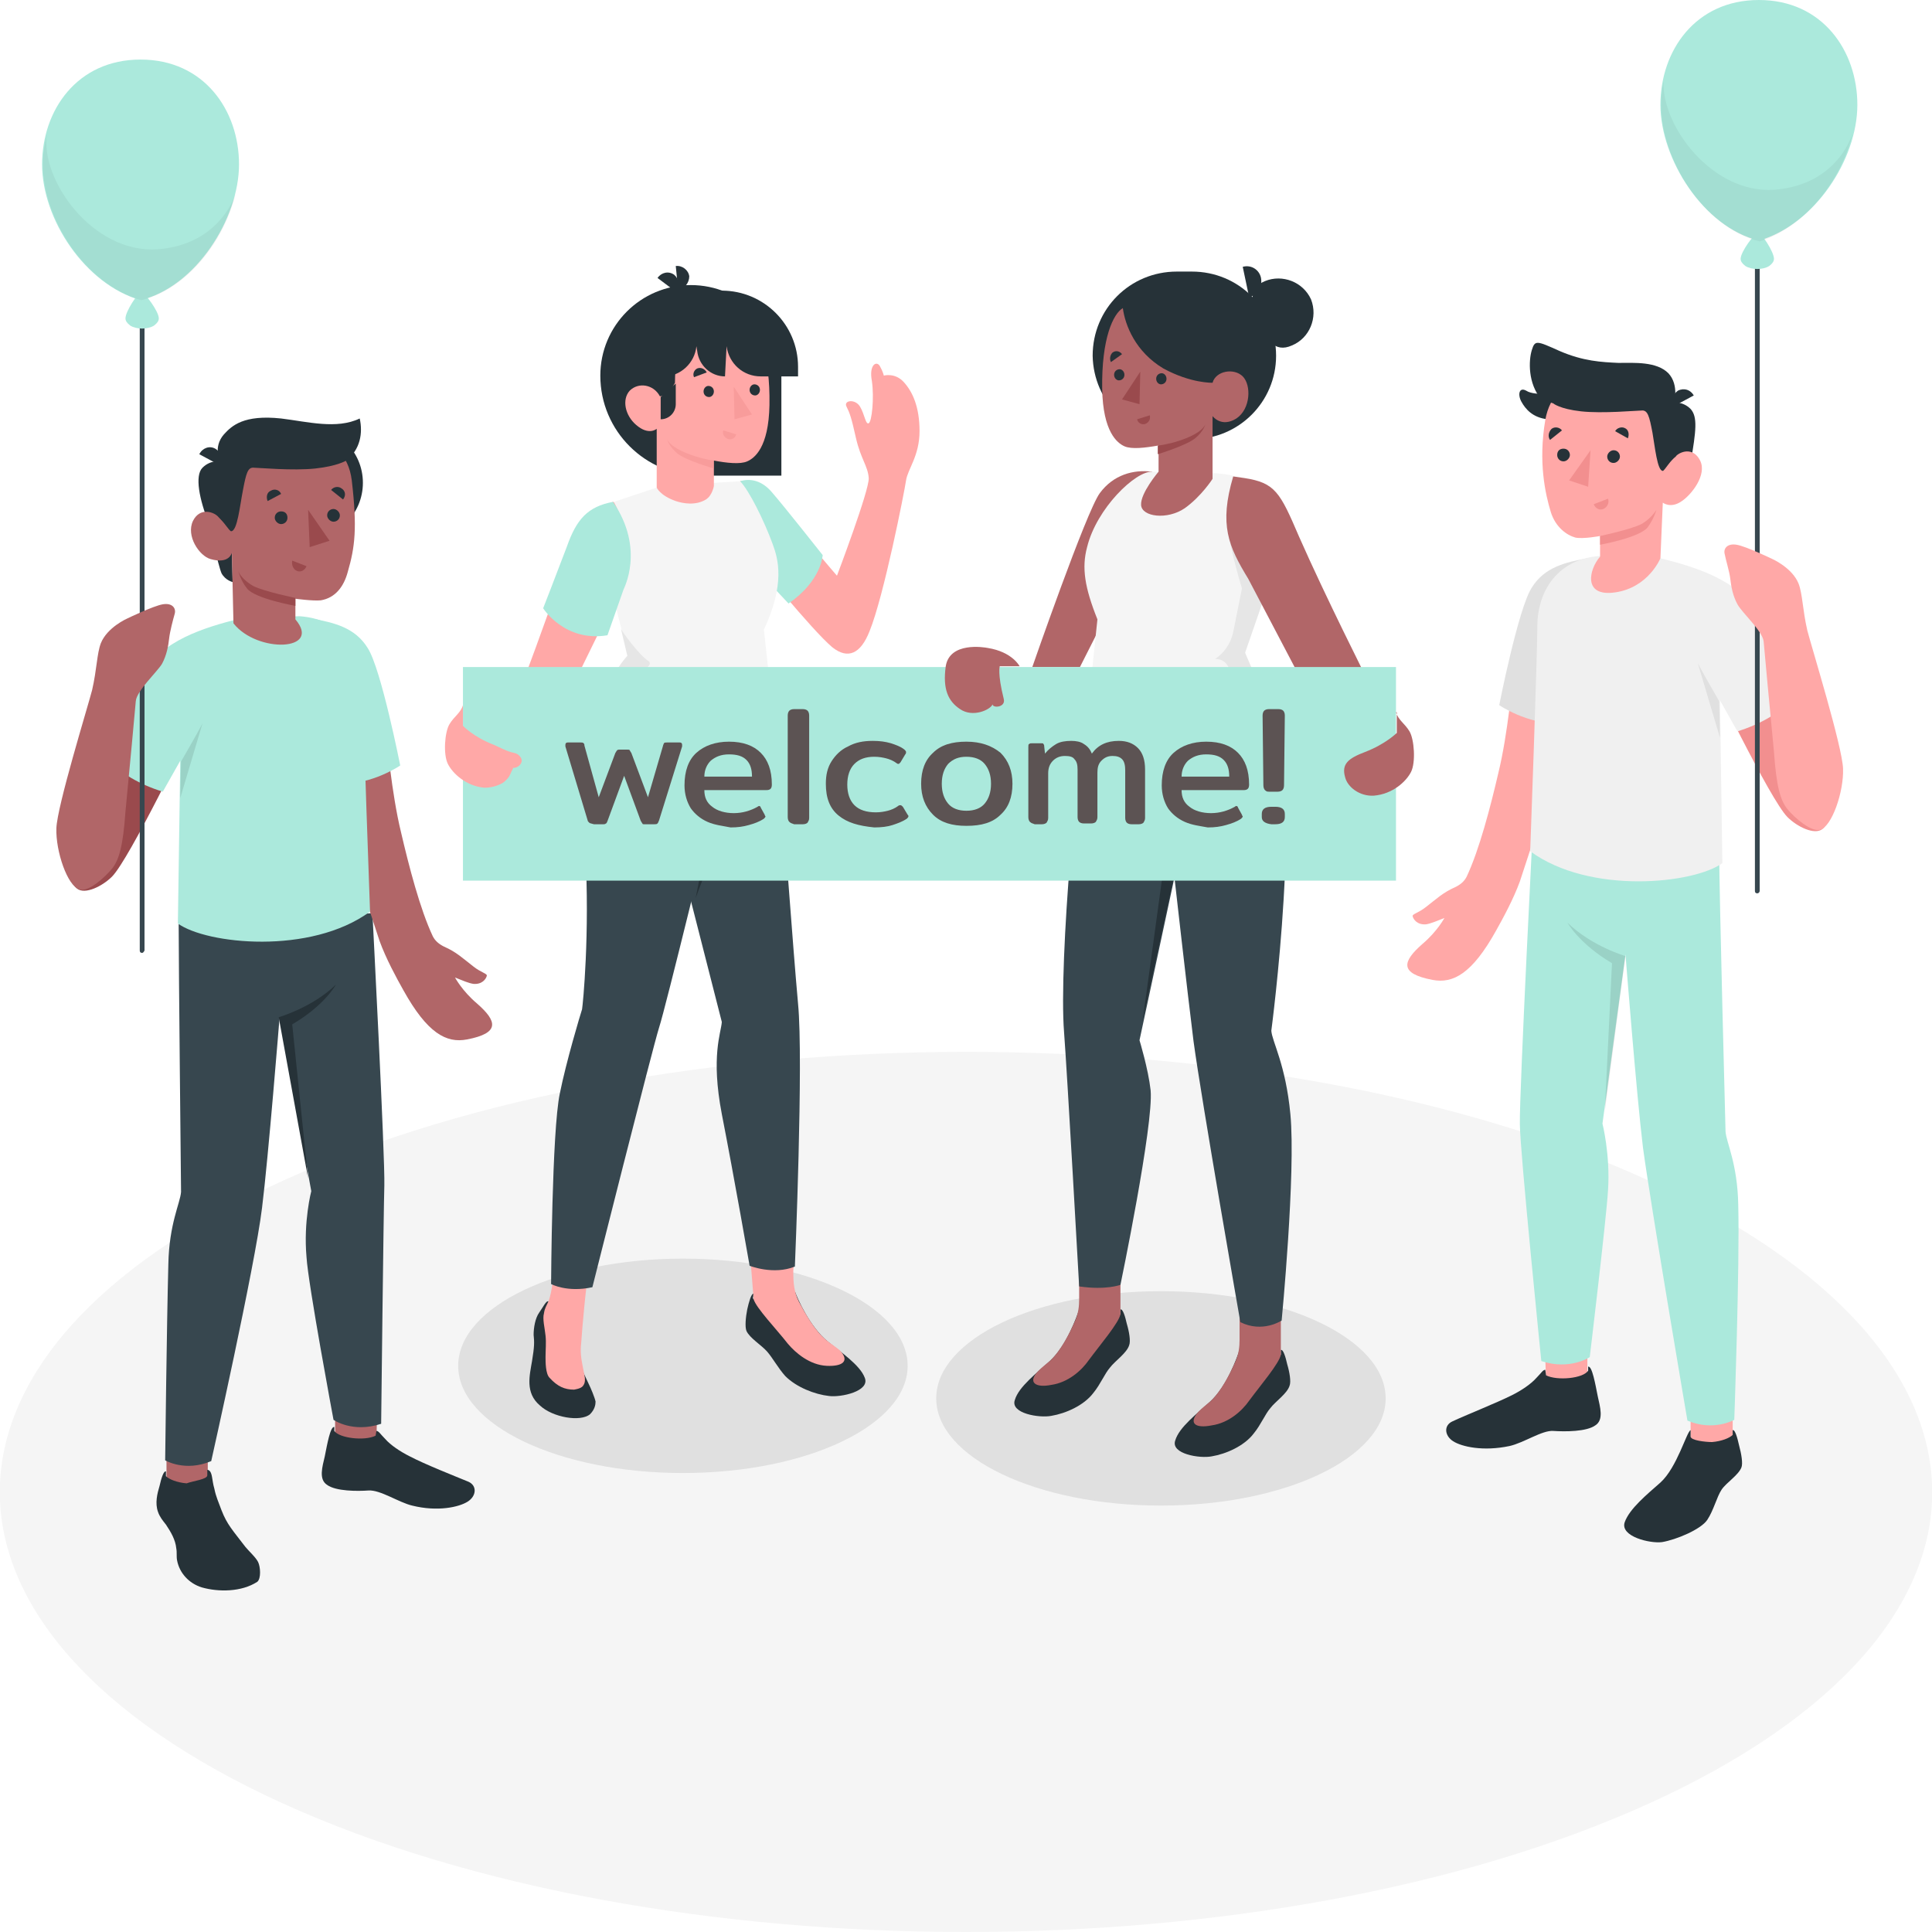 <svg width="535" height="535" viewBox="0 0 535 535" fill="none" xmlns="http://www.w3.org/2000/svg">
<g clip-path="url(#clip0_1935_3485)">
<path d="M78.282 499.377C182.731 546.874 352.269 546.874 456.718 499.377C561.167 451.88 561.167 374.698 456.718 326.981C352.269 279.264 182.731 279.484 78.282 326.981C-26.168 374.478 -26.168 451.88 78.282 499.377Z" fill="#F5F5F5"/>
<path d="M46.103 414.215H57.537V394.644H46.103V414.215Z" fill="#B16668"/>
<path d="M92.794 399.326L104.229 399.766L104.669 379.096L92.794 378.656V399.326Z" fill="#B16668"/>
<path d="M49.475 255.955C49.475 266.95 50.135 330.059 50.135 330.059C49.915 333.138 46.837 338.855 46.617 350.07C46.177 366.562 45.737 404.383 45.737 404.383C45.737 404.383 51.235 407.682 58.491 404.603C58.491 404.603 70.585 350.729 72.564 334.457C74.323 320.384 77.402 281.903 77.402 281.903L86.198 329.84C86.198 329.84 83.999 338.195 84.878 348.091C85.318 355.567 92.355 393.169 92.355 393.169C92.355 393.169 97.632 396.907 105.548 394.268C105.548 394.268 106.208 335.337 106.428 328.3C106.648 320.384 103.129 252.877 103.129 252.877L49.475 255.955Z" fill="#37474F"/>
<path d="M57.392 408.561V407.022C58.051 407.022 58.491 407.682 58.711 409.001C58.931 410.1 58.931 410.76 59.371 412.299C59.811 414.498 60.47 415.818 61.35 418.237C62.889 422.195 64.428 423.734 67.947 428.352C68.826 429.451 70.805 431.21 71.465 432.53C72.125 433.849 72.344 437.147 71.245 438.027C66.847 440.885 60.47 440.885 55.852 439.566C52.334 438.467 49.696 435.608 49.036 432.09C48.816 430.99 49.036 429.891 48.816 428.791C48.596 426.373 47.277 424.174 45.957 422.195C45.078 421.095 44.198 419.996 43.758 418.676C42.879 416.257 43.538 413.619 44.198 411.42C44.638 409.441 45.298 407.242 45.957 407.462C45.957 407.682 45.957 408.781 45.957 408.781C46.837 409.661 49.036 410.54 51.675 410.76C53.434 410.1 57.392 409.661 57.392 408.561Z" fill="#263238"/>
<path d="M104.229 396.247C104.889 396.247 105.328 397.127 106.648 398.446C108.187 400.205 110.826 401.964 113.464 403.284C117.642 405.483 125.998 408.781 129.736 410.32C132.155 411.42 131.935 414.279 129.517 415.818C127.098 417.357 121.161 418.676 114.124 416.917C110.386 416.038 105.328 412.519 102.03 412.739C98.951 412.959 93.014 412.959 90.596 411.2C88.177 409.661 89.276 406.142 89.936 403.284C90.596 399.985 91.475 394.928 92.575 395.148V396.247C93.894 398.226 100.93 399.106 104.009 397.567L104.229 396.247Z" fill="#263238"/>
<path d="M77.182 281.683C77.182 281.683 86.418 279.044 93.014 272.667C93.014 272.667 89.936 278.384 80.92 283.662L85.318 326.321L77.182 281.683Z" fill="#263238"/>
<path d="M95.433 229.788C87.957 204.94 89.496 183.831 87.957 177.454L107.088 204.281C107.088 204.281 108.407 219.673 111.046 230.448C113.245 239.903 116.323 251.778 119.842 259.254C120.501 260.573 121.601 261.453 122.92 262.112C126.438 263.652 128.197 265.411 131.056 267.61C133.255 269.369 135.014 269.589 134.794 270.249C134.574 271.128 133.475 272.667 131.056 272.447C129.737 272.228 128.197 271.568 125.999 270.688C125.999 270.688 127.978 274.426 132.156 277.945C137.653 282.782 138.532 286.081 129.297 287.84C123.58 288.939 118.302 286.081 111.705 274.207C109.726 270.688 106.868 265.411 105.109 260.573C100.931 248.039 97.632 237.265 95.433 229.788Z" fill="#B16668"/>
<path d="M86.418 171.297C92.355 172.396 98.292 173.715 101.81 179.433C105.549 185.15 110.826 211.977 110.826 211.977C110.826 211.977 103.13 217.254 94.334 217.034L86.418 171.297Z" fill="#ABE9DC"/>
<path d="M45.518 181.192C41.56 184.051 20.45 231.547 19.79 234.846C18.691 239.244 19.131 244.301 21.329 246.06C23.529 247.82 28.366 245.401 31.005 242.762C35.843 237.924 52.994 202.302 52.994 202.302L45.518 181.192Z" fill="#9A4A4D"/>
<path d="M66.408 171.297C56.732 173.715 44.418 177.454 40.02 186.469C35.623 195.485 29.026 209.778 29.026 209.778C33.424 214.176 38.701 217.254 45.078 219.233L49.916 210.658L49.256 255.736C57.172 261.453 85.978 264.531 102.47 252.437C102.47 252.437 100.491 198.344 100.491 189.988C100.491 181.632 95.873 171.517 82.9 170.637L66.408 171.297Z" fill="#ABE9DC"/>
<path opacity="0.1" d="M50.135 210.877C50.135 210.877 54.973 202.521 56.072 200.323L49.916 220.992L50.135 210.877Z" fill="black"/>
<path d="M84.879 149.307C93.501 149.307 100.491 142.317 100.491 133.695C100.491 125.072 93.501 118.083 84.879 118.083C76.256 118.083 69.266 125.072 69.266 133.695C69.266 142.317 76.256 149.307 84.879 149.307Z" fill="#263238"/>
<path d="M57.831 144.909C57.831 144.909 60.47 156.784 61.35 158.763C62.449 160.742 64.428 161.182 64.428 161.182L64.208 152.826L57.831 144.909Z" fill="#263238"/>
<path d="M60.91 127.758C60.91 127.758 58.272 127.318 56.073 129.517C53.874 131.716 55.193 138.313 57.832 144.909L62.669 145.569L60.91 127.758Z" fill="#263238"/>
<path d="M63.989 145.569C63.109 146.229 61.57 144.25 60.47 143.15C59.371 141.831 55.413 140.292 53.434 144.25C51.455 148.428 55.193 153.925 58.271 154.805C63.549 156.344 64.209 153.046 64.209 153.046L64.648 172.616C71.245 180.972 89.276 180.312 81.8 171.517V165.799C81.8 165.799 86.638 166.459 88.837 166.239C92.795 165.579 95.213 162.501 96.313 158.323C98.292 151.506 98.952 146.229 97.412 133.035C95.653 118.522 78.941 118.522 69.706 124.24C60.47 129.737 63.989 145.569 63.989 145.569Z" fill="#B16668"/>
<path d="M63.989 147.108C63.549 147.108 61.57 144.03 60.47 142.93C58.711 141.391 60.91 127.758 60.91 127.758C60.91 127.758 58.931 123.8 62.01 120.281C64.208 117.863 67.507 114.784 77.842 115.884C85.098 116.763 93.234 118.962 99.611 115.884C100.491 119.842 99.831 124.459 95.873 127.538C95.873 127.538 93.454 129.077 87.297 129.737C81.14 130.397 71.465 129.517 70.365 129.517C68.606 129.297 68.166 131.056 67.287 135.674C66.407 140.072 65.748 147.108 63.989 147.108Z" fill="#263238"/>
<path d="M60.91 128.857L55.193 125.779C56.072 124.02 58.051 123.36 59.591 124.239C61.13 125.119 61.79 127.098 60.91 128.857Z" fill="#263238"/>
<path d="M81.8 165.579C81.8 165.579 73.224 163.82 70.146 162.281C68.167 161.182 66.408 159.422 65.968 158.103C65.968 158.103 66.627 160.742 68.387 162.941C70.585 165.799 81.8 167.778 81.8 167.778V165.579Z" fill="#9A4A4D"/>
<path d="M79.601 143.37C79.601 144.47 78.721 145.129 77.842 145.129C76.962 145.129 76.082 144.25 76.082 143.37C76.082 142.271 76.962 141.611 77.842 141.611C78.941 141.611 79.601 142.271 79.601 143.37Z" fill="#263238"/>
<path d="M77.842 136.774L74.103 138.753C73.664 137.653 73.884 136.334 74.983 135.894C76.082 135.234 77.402 135.674 77.842 136.774Z" fill="#263238"/>
<path d="M80.92 155.244L84.878 156.784C84.439 157.883 83.339 158.543 82.24 158.103C81.14 157.663 80.7 156.344 80.92 155.244Z" fill="#9A4A4D"/>
<path d="M94.993 138.313L91.695 135.674C92.355 134.794 93.674 134.574 94.553 135.234C95.653 135.894 95.873 137.213 94.993 138.313Z" fill="#263238"/>
<path d="M94.114 142.711C94.114 143.81 93.234 144.47 92.355 144.47C91.475 144.47 90.596 143.59 90.596 142.711C90.596 141.611 91.475 140.951 92.355 140.951C93.234 140.951 94.114 141.831 94.114 142.711Z" fill="#263238"/>
<path d="M85.318 141.171L85.758 151.506L91.255 149.747L85.318 141.171Z" fill="#9A4A4D"/>
<path d="M39.361 263.872C38.921 263.872 38.701 263.652 38.701 263.212V71.465C38.701 71.026 38.921 70.806 39.361 70.806C39.801 70.806 40.02 71.026 40.02 71.465V263.212C39.801 263.652 39.581 263.872 39.361 263.872Z" fill="#37474F"/>
<path d="M43.979 88.177C43.979 86.198 40.021 80.921 39.141 80.921C38.261 80.921 34.743 86.198 34.743 88.177C34.743 88.837 35.183 89.496 36.062 90.156C37.822 91.256 40.9 91.256 42.659 90.156C43.539 89.496 43.979 88.837 43.979 88.177Z" fill="#ABE9DC"/>
<path d="M66.188 45.518C66.188 60.471 54.314 79.381 38.921 83.12C23.529 78.722 11.654 60.691 11.654 45.518C11.654 30.565 21.33 16.492 38.921 16.492C56.513 16.492 66.188 30.565 66.188 45.518Z" fill="#ABE9DC"/>
<path opacity="0.05" d="M12.973 37.382C12.314 40.021 11.874 42.879 11.874 45.518C11.874 60.471 23.528 78.722 39.141 83.12C51.895 80.041 62.23 66.628 65.308 53.434C65.308 53.434 61.35 67.727 43.539 69.046C25.507 70.146 11.214 49.696 12.973 37.382Z" fill="black"/>
<path d="M21.989 246.28C18.691 245.401 15.393 235.725 15.613 229.349C15.832 223.192 24.188 196.145 25.508 191.087C26.827 185.37 26.827 180.972 27.927 178.113C29.686 173.716 35.183 171.297 35.183 171.297C35.183 171.297 42.439 167.779 45.078 167.339C47.717 166.899 48.816 168.438 48.377 169.977C47.937 171.517 47.057 174.815 46.837 176.794C46.617 178.773 46.178 181.412 44.858 183.831C43.539 186.03 37.822 191.307 37.602 194.166C37.382 197.024 35.843 213.076 34.743 224.731C34.084 234.186 32.984 238.144 31.005 240.563C29.026 242.982 24.408 247.16 21.989 246.28Z" fill="#B16668"/>
<path d="M479.807 383.494H468.152V403.284H479.807V383.494Z" fill="#FFA8A7"/>
<path d="M439.566 382.614L428.132 382.834L427.472 361.944L439.566 361.504V382.614Z" fill="#FFA8A7"/>
<path d="M476.069 235.946C476.069 246.94 477.828 313.348 477.828 313.348C478.048 316.426 481.126 322.144 481.346 333.578C481.786 350.29 480.247 393.169 480.247 393.169C480.247 393.169 474.53 396.468 467.273 393.389C467.273 393.389 457.158 334.018 454.959 317.746C453.2 303.453 450.121 264.312 450.121 264.312L443.744 311.149C443.744 311.149 445.943 319.725 445.284 329.62C444.844 337.316 440.226 375.798 440.226 375.798C440.226 375.798 434.729 379.536 426.813 376.897C426.813 376.897 420.876 318.405 420.876 311.369C420.656 303.453 424.834 222.092 424.834 222.092L476.069 235.946Z" fill="#ABE9DC"/>
<path d="M430.551 213.296C438.027 188.449 436.488 167.339 438.027 160.962L418.896 187.789C418.896 187.789 417.577 203.181 414.938 213.956C412.739 223.412 409.661 235.286 406.143 242.762C405.483 244.082 404.384 244.961 403.064 245.621C399.546 247.16 397.787 248.919 394.928 251.118C392.729 252.877 390.97 253.097 391.19 253.757C391.41 254.636 392.509 256.176 394.928 255.956C396.247 255.736 397.787 255.076 399.986 254.197C399.986 254.197 398.007 257.935 393.829 261.453C388.331 266.291 387.452 269.589 396.687 271.348C402.404 272.448 407.682 269.589 414.279 257.715C416.258 254.197 419.116 248.919 420.875 244.082C425.053 231.548 428.352 220.773 430.551 213.296Z" fill="#FFA8A7"/>
<path d="M439.566 154.585C433.629 155.684 427.692 157.004 424.174 162.721C420.436 168.438 415.158 195.265 415.158 195.265C415.158 195.265 422.854 200.543 431.65 200.323L439.566 154.585Z" fill="#E0E0E0"/>
<path d="M480.467 164.7C484.425 167.559 505.534 215.055 506.194 218.354C507.294 222.752 506.854 227.809 504.655 229.568C502.456 231.328 497.618 228.909 494.98 226.27C490.142 221.432 472.99 185.81 472.99 185.81L480.467 164.7Z" fill="#F28F8F"/>
<path d="M459.796 154.585C469.472 157.004 481.786 160.742 486.184 169.758C490.581 178.773 497.178 193.066 497.178 193.066C492.78 197.464 487.503 200.543 481.126 202.522L476.288 193.946L476.948 239.024C469.032 244.741 440.226 247.82 423.734 235.726C423.734 235.726 425.713 181.632 425.713 173.276C425.713 164.92 430.331 154.805 443.304 153.925L459.796 154.585Z" fill="#F0F0F0"/>
<path d="M476.068 194.166C476.068 194.166 471.231 185.81 470.131 183.611L476.288 204.281L476.068 194.166Z" fill="#E0E0E0"/>
<path d="M468.152 397.787V396.028C467.053 396.467 464.414 406.363 459.796 410.541C456.058 413.839 451.221 417.797 449.901 421.535C448.582 425.493 456.938 427.472 460.236 427.033C464.194 426.373 471.011 423.514 472.77 420.876C474.529 418.237 475.409 414.499 476.728 412.52C478.048 410.541 481.346 408.562 482.226 406.363C482.665 405.263 482.226 402.624 481.566 400.206C481.126 398.227 480.466 395.808 479.807 396.028C479.807 396.248 479.807 397.347 479.807 397.347C478.927 398.227 476.728 399.106 474.089 399.326C472.33 399.326 468.152 398.886 468.152 397.787Z" fill="#263238"/>
<path d="M427.912 379.316C427.252 379.316 426.813 380.195 425.493 381.515C423.954 383.274 421.315 385.033 418.676 386.352C414.279 388.551 405.923 391.85 402.184 393.609C399.766 394.708 399.986 397.567 402.404 399.106C404.823 400.645 410.76 401.965 418.017 400.425C421.975 399.546 427.032 396.028 430.111 396.247C433.409 396.467 439.346 396.467 441.765 394.708C444.184 393.169 443.085 389.651 442.425 386.572C441.765 383.274 440.886 378.216 439.786 378.436V379.536C438.467 381.735 431.21 382.394 428.132 380.855L427.912 379.316Z" fill="#263238"/>
<path opacity="0.1" d="M450.121 264.751C450.121 264.751 440.886 262.113 434.069 255.516C434.069 255.516 437.147 261.233 446.383 266.73L444.404 307.631L450.121 264.751Z" fill="black"/>
<path d="M463.315 111.486C463.315 111.486 465.953 111.046 468.152 113.245C470.131 115.444 469.692 119.182 468.152 128.198L461.775 128.857L463.315 111.486Z" fill="#263238"/>
<path d="M426.593 109.067C426.593 109.067 423.954 109.067 422.634 108.188C420.655 107.088 420.216 109.287 421.315 111.266C422.415 113.245 424.394 115.664 428.572 116.104C428.572 115.884 430.331 111.266 430.331 111.266L426.593 109.067Z" fill="#263238"/>
<path d="M460.456 128.858C461.335 129.517 462.655 127.538 463.974 126.439C465.074 125.119 468.812 123.58 470.791 127.538C472.77 131.496 468.372 136.994 465.733 138.753C462.655 140.952 460.456 139.193 460.456 139.193L459.796 154.585C459.796 154.585 456.498 162.721 447.262 164.04C438.247 165.36 440.006 157.664 443.084 154.145V148.428C443.084 148.428 438.467 149.308 436.268 148.868C433.849 148.208 430.77 146.009 429.451 141.831C427.912 136.774 425.933 127.978 427.912 116.324C430.331 102.251 446.163 102.031 454.959 107.528C463.754 113.465 460.456 128.858 460.456 128.858Z" fill="#FFA8A7"/>
<path d="M460.456 130.397C460.896 130.397 462.655 127.318 463.974 126.439C465.513 124.899 463.534 111.706 463.534 111.706C463.534 111.706 465.074 106.648 461.995 103.35C458.697 100.051 452.54 100.491 448.142 100.491C443.524 100.271 438.467 100.051 431.87 97.193C425.493 94.334 425.053 94.114 424.174 96.973C423.294 99.832 423.074 106.208 426.812 110.606L430.111 111.706C430.111 111.706 431.87 113.245 437.807 113.905C443.744 114.564 453.199 113.685 454.519 113.685C456.278 113.465 456.718 115.224 457.597 119.842C458.257 123.58 458.917 130.397 460.456 130.397Z" fill="#263238"/>
<path d="M463.314 112.585L469.032 109.507C468.152 107.968 466.393 107.308 464.634 108.187C463.314 109.067 462.655 111.046 463.314 112.585Z" fill="#263238"/>
<path d="M443.084 148.428C443.084 148.428 451.44 146.669 454.519 145.129C456.498 144.03 458.037 142.271 458.697 141.171C458.697 141.171 458.037 143.59 456.278 146.009C454.079 148.868 443.084 150.847 443.084 150.847V148.428Z" fill="#F28F8F"/>
<path d="M445.063 126.439C445.063 127.318 445.723 128.198 446.823 128.198C447.702 128.198 448.582 127.318 448.582 126.439C448.582 125.559 447.922 124.68 446.823 124.68C445.943 124.68 445.063 125.559 445.063 126.439Z" fill="#263238"/>
<path d="M447.263 119.402L450.781 121.381C451.221 120.282 451.001 118.962 449.901 118.523C449.022 118.083 447.702 118.523 447.263 119.402Z" fill="#263238"/>
<path d="M445.283 138.093L441.325 139.632C441.765 140.732 442.864 141.391 443.964 140.952C445.063 140.512 445.723 139.192 445.283 138.093Z" fill="#F28F8F"/>
<path d="M429.231 121.821L432.53 119.182C431.87 118.303 430.551 118.083 429.671 118.742C428.791 119.622 428.572 120.941 429.231 121.821Z" fill="#263238"/>
<path d="M431.21 125.999C431.21 126.878 431.87 127.758 432.97 127.758C433.849 127.758 434.729 126.878 434.729 125.999C434.729 125.119 434.069 124.24 432.97 124.24C431.87 124.24 431.21 124.899 431.21 125.999Z" fill="#263238"/>
<path d="M440.446 124.68L439.786 134.795L434.509 133.036L440.446 124.68Z" fill="#F28F8F"/>
<path d="M486.624 247.38C486.184 247.38 485.964 247.16 485.964 246.72V54.973C485.964 54.534 486.184 54.314 486.624 54.314C487.063 54.314 487.283 54.534 487.283 54.973V246.72C487.283 246.94 487.063 247.38 486.624 247.38Z" fill="#37474F"/>
<path d="M482.005 71.685C482.005 69.706 485.963 64.429 486.843 64.429C487.723 64.429 491.241 69.706 491.241 71.685C491.241 72.345 490.801 73.004 489.922 73.664C488.162 74.764 485.084 74.764 483.325 73.664C482.445 73.004 482.005 72.345 482.005 71.685Z" fill="#ABE9DC"/>
<path d="M459.796 29.026C459.796 43.979 471.671 62.889 487.063 66.628C502.456 62.23 514.33 44.199 514.33 29.026C514.33 14.073 504.655 0 487.063 0C469.472 0 459.796 14.073 459.796 29.026Z" fill="#ABE9DC"/>
<path opacity="0.05" d="M513.01 36.942C513.01 36.942 509.052 51.235 491.241 52.555C474.089 53.654 460.016 34.743 460.676 22.429C460.236 24.628 460.016 27.047 460.016 29.246C460.016 44.199 471.89 63.109 487.283 66.848C499.817 62.889 509.932 49.916 513.01 36.942Z" fill="black"/>
<path d="M503.995 229.788C507.293 228.909 510.592 219.234 510.372 212.857C510.152 206.7 501.796 179.653 500.477 174.595C499.157 168.878 499.157 164.48 498.058 161.622C496.299 157.224 490.802 154.805 490.802 154.805C490.802 154.805 483.545 151.287 480.906 150.847C478.268 150.407 477.168 151.946 477.608 153.486C477.828 154.805 478.927 158.323 479.147 160.302C479.367 162.281 479.807 164.92 481.126 167.339C482.446 169.758 488.163 174.815 488.383 177.674C488.603 180.532 490.142 196.585 491.241 208.239C491.901 217.694 493 221.652 494.979 224.071C496.959 226.49 501.576 230.448 503.995 229.788Z" fill="#FFA8A7"/>
<path d="M189.108 407.902C223.477 407.902 251.338 394.611 251.338 378.216C251.338 361.821 223.477 348.531 189.108 348.531C154.74 348.531 126.878 361.821 126.878 378.216C126.878 394.611 154.74 407.902 189.108 407.902Z" fill="#E0E0E0"/>
<path d="M321.484 416.917C355.852 416.917 383.713 403.627 383.713 387.232C383.713 370.837 355.852 357.546 321.484 357.546C287.115 357.546 259.254 370.837 259.254 387.232C259.254 403.627 287.115 416.917 321.484 416.917Z" fill="#E0E0E0"/>
<path d="M204.94 133.255C208.239 132.815 210.878 133.255 216.595 140.951C221.652 147.768 231.767 159.422 231.767 159.422C231.767 159.422 240.783 135.674 240.563 132.376C240.343 129.077 238.364 127.098 237.045 121.381C235.725 115.444 235.286 114.344 234.406 112.585C233.527 110.826 236.825 110.386 238.144 112.585C239.464 114.784 239.684 117.643 240.563 117.203C241.443 116.763 242.102 110.166 241.443 105.549C240.563 100.931 242.762 99.831 243.642 101.371C244.521 102.91 244.741 104.009 244.741 104.009C244.741 104.009 247.82 103.13 250.238 105.768C252.657 108.407 254.636 112.585 254.636 119.402C254.636 126.219 251.338 129.957 250.898 133.035C250.458 136.114 244.741 165.14 240.783 174.815C238.364 180.972 234.846 182.731 230.448 179.213C224.731 174.375 209.118 155.025 209.118 155.025L204.94 133.255Z" fill="#FFA8A7"/>
<path d="M204.94 133.255C207.799 132.375 211.097 133.035 213.956 136.553C217.035 140.072 227.809 153.705 227.809 153.705C227.809 153.705 227.589 160.742 218.354 167.119L208.019 156.124L204.94 133.255Z" fill="#ABE9DC"/>
<path d="M220.113 359.085V357.546C220.773 359.525 224.291 367.441 229.129 371.399C232.867 374.478 238.144 377.996 239.464 381.514C241.003 385.253 232.867 387.012 229.569 386.572C225.61 386.132 220.553 384.153 217.474 381.075C215.495 378.876 213.956 376.017 212.417 374.258C210.878 372.499 207.579 370.52 206.7 368.541C206.26 367.441 206.48 364.803 206.92 362.604C207.359 360.625 208.019 358.206 208.679 358.206C208.679 358.426 208.459 359.525 208.459 359.525C209.338 360.405 211.757 361.064 214.176 361.064C216.155 360.845 220.113 360.185 220.113 359.085Z" fill="#263238"/>
<path d="M232.427 373.818C231.327 372.939 230.008 372.059 228.909 371.179C225.61 368.541 222.971 363.703 221.212 360.405C219.893 357.766 219.673 355.347 219.673 352.049L219.893 348.311L207.799 348.53L208.678 359.525V359.745C209.338 362.164 215.055 368.101 218.134 372.059C220.333 374.698 224.291 377.996 228.909 378.216C233.306 378.436 235.505 376.897 232.427 373.818Z" fill="#FFA8A7"/>
<path d="M151.946 360.405C151.286 359.965 150.407 361.944 149.307 363.483C148.208 365.022 147.768 367.661 147.768 369.64C147.988 371.619 147.988 372.939 147.328 376.897C146.669 380.855 145.349 385.692 149.527 389.211C153.046 392.509 160.742 393.828 163.381 391.629C164.7 390.31 164.92 388.991 164.92 388.111C164.7 387.012 163.601 384.373 162.941 383.054C160.742 378.436 160.302 377.336 160.302 377.336L151.946 360.405Z" fill="#263238"/>
<path d="M162.941 353.588C162.501 353.148 161.182 368.101 160.962 371.619C160.522 375.357 161.182 377.117 161.841 380.855C162.061 381.734 162.061 382.834 161.622 383.493C161.182 384.373 160.082 384.593 158.983 384.813C156.344 384.813 154.365 383.933 152.166 381.514C151.067 380.415 151.067 377.117 151.067 375.797C151.067 373.818 151.287 371.839 151.067 369.86C150.847 367.661 150.187 365.242 150.627 363.703C150.847 362.164 151.287 361.724 151.946 360.185C152.826 357.986 153.486 351.829 153.486 351.829L162.941 353.588Z" fill="#FFA8A7"/>
<path d="M168.218 194.825C161.841 202.961 160.742 211.317 162.061 235.066C163.381 258.814 161.402 278.165 161.182 279.484C160.742 280.803 156.784 293.997 155.025 302.793C152.826 313.128 152.606 355.567 152.606 355.567C152.606 355.567 157.004 357.986 164.04 356.447C164.04 356.447 180.752 290.039 182.511 284.542C184.271 279.264 197.684 224.071 197.684 224.071L195.925 192.187L168.218 194.825Z" fill="#37474F"/>
<path d="M216.595 222.092C215.495 211.097 213.296 192.186 213.296 192.186L185.15 190.647C180.532 197.684 182.511 209.558 183.831 220.113L199.883 283.002C199.663 286.081 196.804 292.458 199.883 308.51C203.401 326.541 207.579 350.51 207.579 350.51C207.579 350.51 214.176 353.148 220.113 350.729C220.113 350.729 222.532 293.557 220.993 277.945C219.453 260.793 217.255 229.568 216.595 222.092Z" fill="#37474F"/>
<path d="M192.626 248.699L197.244 225.61C197.244 225.61 204.061 223.191 208.679 219.673C208.679 219.673 204.94 224.511 200.763 227.149L192.626 248.699Z" fill="#263238"/>
<path d="M169.758 138.972C166.679 140.732 161.402 142.491 159.203 148.648C156.344 157.224 148.428 179.433 145.35 187.349H159.863L169.978 166.679C177.894 159.862 176.794 141.391 169.758 138.972Z" fill="#FFA8A7"/>
<path d="M211.537 174.375C212.197 180.752 214.836 204.501 214.836 204.501C193.726 215.715 167.559 208.239 163.381 203.621C167.119 191.747 170.857 184.93 173.936 181.632L170.198 166.679C170.198 166.679 178.993 156.124 169.978 138.972L181.852 135.014L197.904 133.695L204.941 133.255C207.359 135.674 211.537 144.03 213.956 150.627C215.496 154.805 217.475 161.621 211.537 174.375Z" fill="#F5F5F5"/>
<path d="M169.758 138.972C162.721 140.292 159.643 143.81 157.004 151.286C153.926 159.422 150.407 168.438 150.407 168.438C150.407 168.438 156.344 177.893 168.219 175.914L172.616 163.381C172.616 163.161 178.773 152.166 169.758 138.972Z" fill="#ABE9DC"/>
<path d="M171.957 174.155C172.177 174.815 177.014 181.412 179.433 182.951C181.852 184.49 175.035 186.689 174.156 190.427C172.177 198.124 184.271 208.019 199.004 209.558C182.292 212.417 166.24 207.139 163.161 203.621C166.899 191.747 170.638 184.93 173.716 181.632L171.957 174.155Z" fill="#E6E6E6"/>
<path d="M216.375 131.716H193.946C178.773 131.716 166.239 119.402 166.239 104.009C166.239 90.156 177.454 78.942 191.307 78.942C205.16 78.942 216.375 90.156 216.375 104.009V131.716Z" fill="#263238"/>
<path d="M207.359 89.936C209.998 91.475 213.296 98.072 213.076 112.145C212.857 124.02 208.899 126.878 206.919 127.758C204.94 128.637 201.202 128.198 197.684 127.538V134.575C197.684 134.575 197.244 137.213 195.485 138.313C192.626 140.072 189.108 139.412 187.129 138.753C182.731 137.213 181.852 135.014 181.852 135.014V118.742C181.852 118.742 179.653 120.721 176.134 117.643C173.056 115.004 172.176 110.606 174.375 108.187C176.794 105.769 180.972 106.428 182.731 109.727C182.731 109.727 184.93 109.947 186.909 105.988C186.909 105.988 186.909 95.214 189.328 93.894C197.024 89.496 202.302 89.936 207.359 89.936Z" fill="#FFA8A7"/>
<path d="M197.684 108.407C197.684 109.287 197.024 109.946 196.364 109.946C195.485 109.946 194.825 109.287 194.825 108.407C194.825 107.528 195.485 106.868 196.145 106.868C197.024 106.868 197.684 107.528 197.684 108.407Z" fill="#263238"/>
<g opacity="0.5">
<path d="M200.323 119.182L203.841 120.281C203.621 121.381 202.522 121.821 201.642 121.601C200.543 121.161 199.883 120.061 200.323 119.182Z" fill="#F28F8F"/>
</g>
<path d="M211.317 103.789L208.239 101.59C208.898 100.711 209.998 100.491 210.658 101.151C211.537 101.59 211.757 102.91 211.317 103.789Z" fill="#263238"/>
<path d="M195.705 103.13L192.187 104.449C191.747 103.57 192.187 102.47 193.066 102.03C194.166 101.591 195.265 102.25 195.705 103.13Z" fill="#263238"/>
<path d="M210.438 107.967C210.438 108.847 209.778 109.507 209.118 109.507C208.239 109.507 207.579 108.847 207.579 107.967C207.579 107.088 208.239 106.428 208.898 106.428C209.778 106.428 210.438 107.088 210.438 107.967Z" fill="#263238"/>
<g opacity="0.5">
<path d="M203.181 107.088L203.401 116.104L208.239 114.784L203.181 107.088Z" fill="#F28F8F"/>
</g>
<g opacity="0.5">
<path d="M197.684 127.538C193.946 127.098 186.03 124.679 184.71 121.601C184.71 121.601 185.15 123.58 187.569 125.559C189.988 127.538 197.684 129.737 197.684 129.737V127.538Z" fill="#F28F8F"/>
</g>
<path d="M187.789 80.261L187.129 73.664C188.888 73.444 190.647 74.764 190.867 76.523C190.867 78.282 189.548 80.041 187.789 80.261Z" fill="#263238"/>
<path d="M187.349 80.921L182.072 76.963C183.171 75.423 185.15 74.983 186.69 76.083C188.009 77.182 188.449 79.381 187.349 80.921Z" fill="#263238"/>
<path d="M182.951 109.946V116.103C185.37 116.103 187.129 114.124 187.129 111.925V106.208L182.951 109.946Z" fill="#263238"/>
<path d="M199.883 80.481C211.537 80.481 220.993 89.936 220.993 101.59V104.229H210.658C205.82 104.229 201.862 100.711 201.202 95.873L200.762 104.229C196.804 104.229 193.506 101.151 193.066 97.193L192.846 95.873C192.406 100.491 188.448 104.229 183.831 104.229H182.951L181.852 89.276L199.883 80.481Z" fill="#263238"/>
<path d="M343.253 375.357V373.818C342.593 375.797 339.735 383.933 335.117 388.111C331.599 391.41 326.541 395.148 325.442 398.886C324.122 402.624 332.258 403.944 335.557 403.284C339.515 402.624 344.572 400.425 347.211 396.907C349.19 394.488 350.29 391.63 351.829 389.87C353.148 388.111 356.447 385.912 357.106 383.713C357.546 382.614 357.106 379.975 356.447 377.776C356.007 375.797 355.347 373.598 354.687 373.818C354.687 374.038 354.687 375.138 354.687 375.138C353.808 376.017 351.609 376.897 348.97 377.117C347.211 376.897 343.253 376.677 343.253 375.357Z" fill="#263238"/>
<path d="M331.818 390.97C332.918 389.87 334.017 388.991 335.117 388.111C338.195 385.253 340.614 380.415 342.153 376.897C343.033 374.918 343.253 372.939 343.253 370.96V364.363H354.687V374.918V375.138C354.247 377.556 348.97 383.713 345.891 387.891C343.912 390.75 340.174 394.048 335.556 394.708C331.159 395.588 328.96 394.268 331.818 390.97Z" fill="#B16668"/>
<path d="M298.835 364.143V362.604C298.175 364.583 295.316 372.719 290.699 376.897C287.18 380.195 282.123 383.933 281.023 387.671C279.704 391.41 287.84 392.729 291.138 392.069C295.096 391.41 300.154 389.211 302.793 385.692C304.772 383.274 305.871 380.415 307.41 378.656C308.73 376.897 312.028 374.698 312.688 372.499C313.128 371.399 312.688 368.761 312.028 366.562C311.588 364.583 310.929 362.384 310.269 362.604C310.269 362.824 310.269 363.923 310.269 363.923C309.389 364.803 307.191 365.682 304.552 365.902C302.793 365.682 298.835 365.462 298.835 364.143Z" fill="#263238"/>
<path d="M287.4 379.755C288.5 378.656 289.599 377.776 290.699 376.897C293.777 374.038 296.196 369.201 297.735 365.682C298.615 363.703 298.835 361.724 298.835 359.745V353.148H310.269V363.703V363.923C309.829 366.342 304.552 372.499 301.474 376.677C299.494 379.536 295.756 382.834 291.139 383.494C286.741 384.373 284.542 382.834 287.4 379.755Z" fill="#B16668"/>
<path d="M352.268 198.124C361.064 217.474 352.049 285.421 352.049 285.421C352.268 288.5 356.007 294.657 357.326 308.51C358.865 324.782 354.907 365.682 354.907 365.682C354.907 365.682 349.63 369.201 343.473 366.122C343.473 366.122 332.698 304.552 330.499 288.28C328.74 274.207 325.222 242.982 325.222 242.982L315.546 288.06C315.546 288.06 317.965 295.976 318.625 301.913C319.504 311.369 310.269 355.787 310.269 355.787C310.269 355.787 306.311 357.326 298.834 356.227C298.834 356.227 295.536 297.295 294.656 285.861C293.117 266.51 298.395 206.48 301.913 195.045L352.268 198.124Z" fill="#37474F"/>
<path d="M325.002 243.202L322.143 225.171C322.143 225.171 310.049 222.752 304.552 217.474C304.552 217.474 310.269 224.731 318.845 226.93L322.143 240.783L316.426 282.563L325.002 243.202Z" fill="#263238"/>
<path d="M319.065 130.616C313.787 129.957 308.29 131.496 304.552 136.554C300.814 141.611 285.861 184.71 285.861 184.71H299.054L317.306 148.648L319.065 130.616Z" fill="#B16668"/>
<path d="M336.876 131.056C348.31 131.936 348.97 137.213 351.829 143.37C354.028 147.988 354.028 153.265 352.268 157.883L344.352 180.752C344.352 180.752 348.091 189.768 352.268 198.124C332.478 209.118 307.63 203.401 301.693 195.265C301.473 193.506 303.012 180.092 303.892 171.517C300.374 162.721 299.494 157.224 301.033 151.506C303.672 140.732 314.447 130.397 319.065 130.616L336.876 131.056Z" fill="#F5F5F5"/>
<path d="M331.599 200.323C338.195 198.783 342.154 192.187 340.614 185.81C340.614 185.59 340.394 185.37 340.394 185.15C339.075 182.071 336.436 182.511 336.436 182.511C339.075 180.752 340.834 178.113 341.494 175.035L343.913 162.941C343.913 162.941 339.515 148.648 339.955 143.81L351.389 144.47C351.389 144.47 352.049 144.91 352.928 145.569C354.248 149.527 354.028 153.925 352.708 157.883L344.792 180.752C344.792 180.752 348.53 189.768 352.708 198.124C338.195 206.26 320.824 205.16 310.269 200.982C318.185 202.302 325.881 201.642 331.599 200.323Z" fill="#E6E6E6"/>
<path d="M378.436 187.789C378.436 187.789 367.221 165.579 359.745 148.648C354.468 136.334 353.148 133.695 344.572 132.376L341.494 131.936C337.536 145.349 340.175 151.286 345.672 160.302L364.143 195.485C368.541 194.605 378.656 188.888 378.436 187.789Z" fill="#B16668"/>
<path d="M325.881 121.601H330.279C343.033 121.601 353.368 111.266 353.368 98.512C353.368 85.538 343.033 75.203 330.059 75.203H325.881C312.908 75.203 302.573 85.538 302.573 98.512C302.793 111.266 313.128 121.601 325.881 121.601Z" fill="#263238"/>
<path d="M310.929 85.319C308.29 86.858 304.992 93.674 305.212 107.748C305.432 119.622 309.39 122.7 311.369 123.58C313.348 124.46 317.086 124.02 320.824 123.36V130.617C320.824 130.617 315.766 136.554 315.986 139.852C316.206 143.15 323.243 144.03 328.08 140.732C332.698 137.433 335.777 132.596 335.777 132.596V115.224C335.777 115.224 338.196 118.522 342.374 115.884C346.332 113.245 346.552 106.648 344.133 104.229C341.714 101.811 336.656 102.69 335.777 105.989C335.777 105.989 329.84 106.208 322.143 102.03C314.447 97.413 311.588 90.156 310.929 85.319Z" fill="#B16668"/>
<path d="M320.164 104.889C320.164 105.769 320.824 106.428 321.483 106.428C322.363 106.428 323.023 105.769 323.023 104.889C323.023 104.01 322.363 103.35 321.703 103.35C320.824 103.35 320.164 104.01 320.164 104.889Z" fill="#263238"/>
<path d="M318.405 115.004L314.887 116.104C315.107 117.203 316.206 117.643 317.086 117.423C318.185 116.983 318.625 116.104 318.405 115.004Z" fill="#9A4A4D"/>
<path d="M307.63 100.271L310.709 98.072C310.049 97.193 308.95 96.973 308.07 97.633C307.41 98.292 307.19 99.392 307.63 100.271Z" fill="#263238"/>
<path d="M308.51 103.789C308.51 104.669 309.169 105.329 309.829 105.329C310.709 105.329 311.368 104.669 311.368 103.789C311.368 102.91 310.709 102.25 310.049 102.25C309.169 102.25 308.51 102.91 308.51 103.789Z" fill="#263238"/>
<path d="M315.767 102.91L315.547 111.926L310.709 110.606L315.767 102.91Z" fill="#9A4A4D"/>
<path d="M320.824 123.36C324.782 122.92 332.698 120.501 333.798 117.423C333.798 117.423 333.358 119.402 330.939 121.381C328.52 123.36 320.604 125.779 320.604 125.779V123.36H320.824Z" fill="#9A4A4D"/>
<path d="M350.29 77.842C345.452 79.821 346.551 84.219 348.53 89.057C350.509 93.894 352.928 97.853 357.766 95.653C362.604 93.674 365.022 87.957 363.043 82.9C360.844 78.062 355.127 75.863 350.29 77.842Z" fill="#263238"/>
<path d="M345.891 82.24L344.132 73.884C346.551 73.224 348.75 74.764 349.19 76.963C349.63 79.381 348.31 81.8 345.891 82.24Z" fill="#263238"/>
<path d="M386.572 184.71H128.198V243.861H386.572V184.71Z" fill="#ABE9DC"/>
<path d="M163.161 227.809C162.941 227.589 162.721 227.37 162.721 227.15L156.564 206.7C156.564 206.7 156.564 206.48 156.564 206.26C156.564 205.82 156.784 205.6 157.224 205.6H160.742C161.182 205.6 161.402 205.6 161.622 205.82C161.841 206.04 161.841 206.26 161.841 206.48L165.799 220.773L170.417 208.459C170.637 208.239 170.637 208.019 170.857 207.799C171.077 207.579 171.297 207.579 171.517 207.579H173.716C174.155 207.579 174.375 207.579 174.375 207.799C174.595 208.019 174.595 208.239 174.815 208.459L179.433 220.773L183.611 206.48C183.611 206.26 183.831 206.04 183.831 205.82C184.051 205.6 184.271 205.6 184.71 205.6H188.229C188.668 205.6 188.888 205.82 188.888 206.26C188.888 206.48 188.888 206.48 188.888 206.7L182.511 227.15C182.291 227.589 182.291 227.809 182.072 228.029C181.852 228.249 181.632 228.249 181.192 228.249H178.553C178.113 228.249 177.894 228.249 177.894 228.029C177.674 227.809 177.674 227.589 177.454 227.37L172.836 214.836L168.218 227.37C167.998 227.809 167.998 228.029 167.779 228.029C167.559 228.249 167.339 228.249 167.119 228.249H164.48C163.82 228.029 163.381 228.029 163.161 227.809Z" fill="#5C5353"/>
<path d="M195.925 227.589C193.946 226.71 192.406 225.39 191.307 223.851C190.208 222.092 189.548 219.893 189.548 217.474C189.548 213.516 190.647 210.438 192.846 208.459C195.045 206.48 198.124 205.38 201.862 205.38C205.82 205.38 208.679 206.48 210.658 208.459C212.637 210.438 213.736 213.296 213.736 217.254C213.736 218.354 213.296 218.794 212.197 218.794H195.045C195.045 220.773 195.705 222.312 197.244 223.411C198.563 224.511 200.762 225.171 203.181 225.171C205.6 225.171 207.799 224.511 209.778 223.411C209.998 223.191 210.218 223.191 210.218 223.191C210.438 223.191 210.658 223.411 210.658 223.631L211.757 225.61C211.757 225.83 211.977 226.05 211.977 226.05C211.977 226.27 211.757 226.49 211.537 226.71C210.218 227.589 208.898 228.029 207.359 228.469C205.82 228.909 204.281 229.129 202.302 229.129C200.103 228.689 197.904 228.469 195.925 227.589ZM208.239 215.055C208.239 213.076 207.799 211.537 206.7 210.438C205.6 209.338 204.061 208.898 201.862 208.898C199.663 208.898 198.124 209.558 196.804 210.658C195.705 211.757 195.045 213.296 195.045 215.055H208.239Z" fill="#5C5353"/>
<path d="M218.574 227.589C218.354 227.369 218.134 226.93 218.134 226.27V198.124C218.134 197.464 218.354 197.024 218.574 196.804C218.794 196.584 219.234 196.365 219.893 196.365H222.312C222.972 196.365 223.412 196.584 223.632 196.804C223.851 197.024 224.071 197.464 224.071 198.124V226.49C224.071 227.15 223.851 227.369 223.632 227.809C223.412 228.029 222.972 228.249 222.312 228.249H219.893C219.454 228.029 219.014 228.029 218.574 227.589Z" fill="#5C5353"/>
<path d="M232.207 225.83C229.788 223.851 228.689 220.992 228.689 217.034C228.689 214.616 229.129 212.637 230.228 210.877C231.328 209.118 232.867 207.579 234.846 206.699C236.825 205.6 239.024 205.16 241.663 205.16C243.642 205.16 245.181 205.38 246.72 205.82C248.04 206.26 249.359 206.699 250.458 207.579C250.678 207.799 250.898 208.019 250.898 208.239C250.898 208.459 250.898 208.678 250.678 208.898L249.359 211.097C249.139 211.317 248.919 211.537 248.919 211.537C248.699 211.537 248.479 211.537 248.259 211.317C247.38 210.657 246.28 210.218 245.401 209.998C244.521 209.778 243.422 209.558 242.102 209.558C239.684 209.558 237.924 210.218 236.605 211.537C235.286 212.856 234.626 214.835 234.626 217.254C234.626 219.673 235.286 221.652 236.605 222.971C237.924 224.291 239.904 224.951 242.542 224.951C243.862 224.951 244.961 224.731 245.841 224.511C246.72 224.291 247.82 223.851 248.699 223.191C248.919 222.971 249.139 222.971 249.359 222.971C249.579 222.971 249.799 223.191 250.019 223.411L251.338 225.61C251.558 225.83 251.558 225.83 251.558 226.05C251.558 226.27 251.338 226.49 251.118 226.71C249.799 227.589 248.479 228.029 247.16 228.469C245.841 228.909 244.081 229.128 242.102 229.128C237.705 228.689 234.626 227.809 232.207 225.83Z" fill="#5C5353"/>
<path d="M258.375 225.61C256.176 223.411 255.076 220.553 255.076 217.034C255.076 213.296 256.176 210.438 258.375 208.459C260.574 206.26 263.652 205.38 267.61 205.38C271.568 205.38 274.647 206.48 277.065 208.459C279.264 210.658 280.364 213.516 280.364 217.034C280.364 220.773 279.264 223.631 277.065 225.61C274.867 227.809 271.788 228.689 267.61 228.689C263.652 228.689 260.574 227.809 258.375 225.61ZM272.668 222.532C273.767 221.212 274.427 219.453 274.427 217.034C274.427 214.616 273.767 212.856 272.668 211.537C271.568 210.218 269.809 209.558 267.61 209.558C265.411 209.558 263.872 210.218 262.553 211.537C261.453 212.856 260.793 214.616 260.793 217.034C260.793 219.453 261.453 221.212 262.553 222.532C263.652 223.851 265.411 224.511 267.61 224.511C269.809 224.511 271.568 223.851 272.668 222.532Z" fill="#5C5353"/>
<path d="M285.201 227.589C284.982 227.369 284.762 226.93 284.762 226.27V206.919C284.762 206.48 284.762 206.04 284.982 206.04C285.202 205.82 285.421 205.82 285.861 205.82H288.28C288.72 205.82 288.94 205.82 288.94 206.04C289.16 206.26 289.16 206.48 289.16 206.699L289.379 208.678C290.259 207.579 291.359 206.699 292.458 206.04C293.557 205.38 295.097 205.16 296.636 205.16C297.955 205.16 299.275 205.38 300.154 206.04C301.254 206.699 301.913 207.579 302.353 208.678C304.112 206.26 306.531 205.16 309.83 205.16C312.028 205.16 313.788 205.82 315.107 207.139C316.426 208.459 317.086 210.438 317.086 213.076V226.49C317.086 227.149 316.866 227.369 316.646 227.809C316.426 228.029 315.987 228.249 315.327 228.249H313.348C312.688 228.249 312.248 228.029 312.028 227.809C311.809 227.589 311.589 227.149 311.589 226.49V213.296C311.589 211.977 311.369 210.877 310.709 210.218C310.049 209.558 309.17 209.338 308.07 209.338C306.751 209.338 305.871 209.778 304.992 210.657C304.112 211.537 303.892 212.637 303.892 213.956V226.27C303.892 226.93 303.673 227.149 303.453 227.589C303.233 227.809 302.793 228.029 302.133 228.029H300.154C299.495 228.029 299.055 227.809 298.835 227.589C298.615 227.369 298.395 226.93 298.395 226.27V213.076C298.395 211.757 298.175 210.877 297.516 210.218C297.076 209.558 296.196 209.338 294.877 209.338C293.557 209.338 292.458 209.778 291.578 210.657C290.699 211.537 290.259 212.637 290.259 214.176V226.49C290.259 227.149 290.039 227.369 289.819 227.809C289.599 228.029 289.16 228.249 288.5 228.249H286.521C286.081 228.029 285.641 228.029 285.201 227.589Z" fill="#5C5353"/>
<path d="M328.081 227.589C326.101 226.71 324.562 225.39 323.463 223.851C322.363 222.092 321.704 219.893 321.704 217.474C321.704 213.516 322.803 210.438 325.002 208.459C327.201 206.48 330.279 205.38 334.018 205.38C337.976 205.38 340.834 206.48 342.813 208.459C344.792 210.438 345.892 213.296 345.892 217.254C345.892 218.354 345.452 218.794 344.353 218.794H327.201C327.201 220.773 327.861 222.312 329.4 223.411C330.719 224.511 332.918 225.171 335.337 225.171C337.756 225.171 339.955 224.511 341.934 223.411C342.154 223.191 342.374 223.191 342.374 223.191C342.593 223.191 342.813 223.411 342.813 223.631L343.913 225.61C343.913 225.83 344.133 226.05 344.133 226.05C344.133 226.27 343.913 226.49 343.693 226.71C342.374 227.589 341.054 228.029 339.515 228.469C337.976 228.909 336.436 229.129 334.457 229.129C332.039 228.689 330.06 228.469 328.081 227.589ZM340.395 215.055C340.395 213.076 339.955 211.537 338.855 210.438C337.756 209.338 336.217 208.898 334.018 208.898C331.819 208.898 330.279 209.558 328.96 210.658C327.861 211.757 327.201 213.296 327.201 215.055H340.395Z" fill="#5C5353"/>
<path d="M349.41 226.27V225.39C349.41 224.071 350.29 223.411 352.049 223.411H353.148C354.908 223.411 355.787 224.071 355.787 225.39V226.27C355.787 227.589 354.908 228.249 353.148 228.249H352.049C350.29 228.029 349.41 227.369 349.41 226.27ZM350.29 218.794C350.07 218.574 349.85 218.134 349.85 217.474L349.63 198.124C349.63 197.464 349.85 197.024 350.07 196.804C350.29 196.584 350.73 196.365 351.389 196.365H354.028C354.688 196.365 355.127 196.584 355.347 196.804C355.567 197.024 355.787 197.464 355.787 198.124L355.567 217.474C355.567 218.134 355.347 218.574 355.127 218.794C354.907 219.013 354.468 219.233 353.808 219.233H351.609C350.949 219.233 350.73 219.233 350.29 218.794Z" fill="#5C5353"/>
<path d="M128.198 195.265C127.538 197.464 125.779 198.344 124.46 200.543C123.14 202.741 122.7 208.898 124.02 211.537C125.339 214.176 129.077 217.694 134.135 218.134C135.894 218.134 137.653 217.694 139.192 216.815C139.852 216.375 140.512 215.715 140.952 215.056C141.391 214.396 141.611 213.516 142.051 212.857V212.637H142.271C142.711 212.637 143.37 212.417 143.81 211.977C144.25 211.537 144.47 211.097 144.47 210.658C144.47 209.998 144.03 209.338 143.37 208.899C142.711 208.459 142.051 208.459 141.391 208.239C139.852 207.799 138.313 206.919 136.774 206.26C131.056 204.061 128.198 200.982 128.198 200.982V195.265Z" fill="#FFA8A7"/>
<path d="M386.572 197.244C387.232 199.443 388.991 200.323 390.311 202.522C391.63 204.721 392.07 211.097 390.75 213.736C389.431 216.375 385.693 219.893 380.415 220.333C376.457 220.553 373.159 217.914 372.499 215.275C371.4 211.537 373.379 209.998 377.997 208.239C383.714 206.04 386.792 202.961 386.792 202.961V197.244H386.572Z" fill="#B16668"/>
<path d="M273.547 179.433C280.364 180.532 282.343 184.49 282.343 184.49H276.846C276.846 184.49 276.186 186.469 277.945 193.506C278.605 195.925 274.867 196.145 274.867 195.045C274.207 196.584 269.369 198.783 265.851 196.364C262.553 194.166 261.013 190.867 261.893 184.49C262.992 177.674 272.448 179.213 273.547 179.433Z" fill="#B16668"/>
</g>
<defs>
<clipPath id="clip0_1935_3485">
<rect width="535" height="535" fill="white"/>
</clipPath>
</defs>
</svg>
